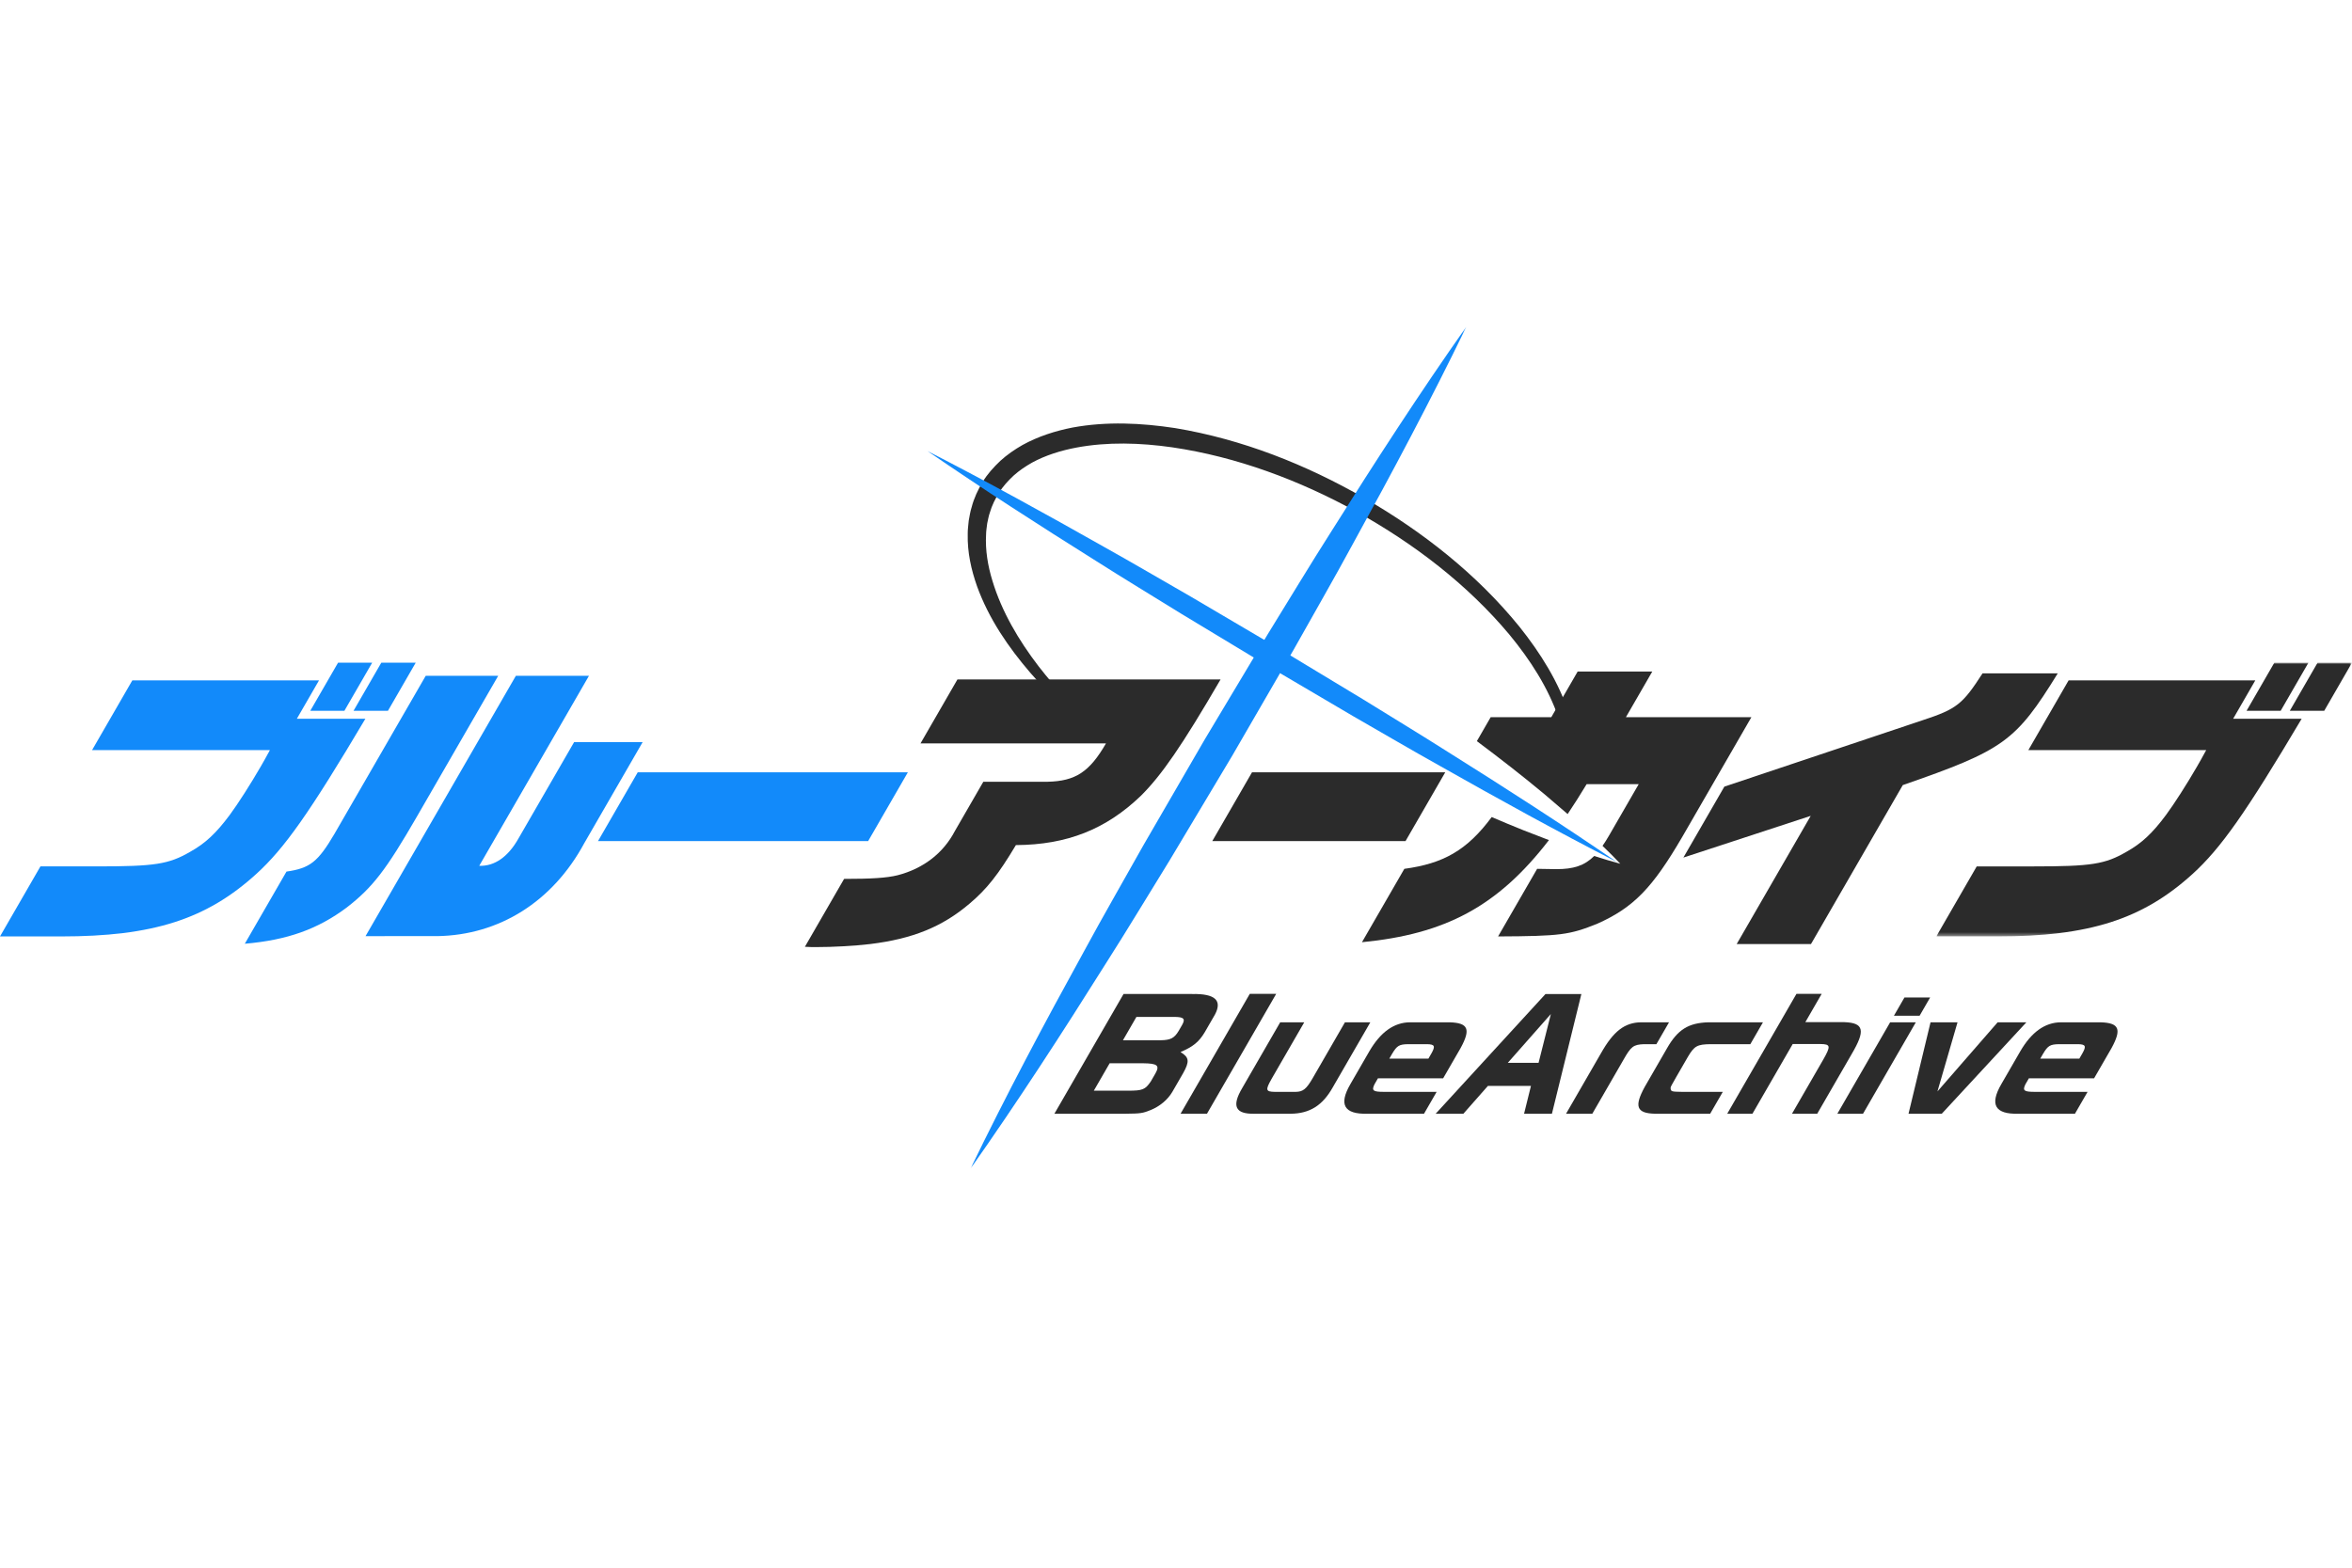<!-- <?xml version="1.0" encoding="utf-8"?> -->
<!-- This svg file is downloaded from wiki and editted by RedBeanN -->
<!-- Source: https://commons.m.wikimedia.org/wiki/File:Blue_Archive_logo.svg -->
<!-- Generator: Adobe Illustrator 27.2.0, SVG Export Plug-In . SVG Version: 6.00 Build 0) -->
<svg viewBox="0 -100 720 480" enable-background="new 0 0 720 480">
  <g id="页面-1">
    <g id="参考">
      <g id="编组">
        <path id="Fill-1" fill-rule="evenodd" clip-rule="evenodd" fill="#128AFA" d="M116.727,102.905h10.535l-8.505,14.731h-10.535
        L116.727,102.905z M103.489,102.905h10.442l-8.505,14.731H94.983L103.489,102.905z M40.514,108.313h57.148l-6.782,11.748h20.976
        c-17.097,28.809-24.793,39.716-33.418,47.547C63.148,181.5,46.801,186.72,18.646,186.72H0l12.38-21.444h17.341
        c17.712,0,21.911-0.652,28.499-4.473c4.676-2.612,7.947-5.687,12.107-11.281c2.553-3.451,6.37-9.418,9.492-14.825
        c0.7-1.212,1.614-2.797,2.813-5.035H28.188L40.514,108.313z" />
        <path id="Fill-3" fill-rule="evenodd" clip-rule="evenodd" fill="#128AFA" d="M157.923,106.914h22.375l-33.589,58.177
        c4.647,0.185,8.831-2.703,12.023-8.391l17.009-29.461h20.977l-17.871,30.952c-9.682,17.902-26.045,28.155-45.04,28.436H111.9
        L157.923,106.914z M127.646,149.988c-9.474,16.409-13.565,21.723-21.5,27.875c-8.856,6.621-18.159,9.977-31.205,11.096
        l12.757-22.096c7.211-1.026,9.647-2.982,14.692-11.561l27.936-48.387h22.188L127.646,149.988z" />
        <polygon id="Fill-5" fill-rule="evenodd" clip-rule="evenodd" fill="#128AFA" points="195.224,136.469 277.917,136.469 
        265.752,157.538 183.058,157.538       " />
        <path id="Fill-7" fill-rule="evenodd" clip-rule="evenodd" fill="#2B2B2B" d="M258.398,169.101c8.296,0,13.026-0.28,16.403-1.121
        c7.896-2.051,13.996-6.805,17.499-13.517l8.72-15.103h19.671c8.592-0.187,12.872-3.075,17.876-11.746h-56.776l11.304-19.58h80.55
        c-11.828,20.325-18.02,29.274-24.384,35.614c-10.676,10.257-22.558,15.01-38.273,15.105c-5.409,9.043-8.871,13.424-14.158,17.9
        c-8.432,7.178-17.523,10.814-30.467,12.4c-4.891,0.56-10.978,0.932-16.76,0.932c-0.465,0-1.863,0-3.208-0.095L258.398,169.101z" />
        <path id="Fill-9" fill-rule="evenodd" clip-rule="evenodd" fill="#2B2B2B" d="M527.864,140.852l60.681-20.325
        c10.475-3.451,12.215-4.847,18.357-14.358h23.027c-12.896,20.884-16.548,23.494-47.443,34.216l-28.1,48.667h-22.745
        l22.662-39.249l-38.979,12.772L527.864,140.852z" />
        <g transform="translate(361.764, 62.806)">
          <g id="Clip-12">
          </g>
          <defs>
            <filter id="Adobe_OpacityMaskFilter" filterUnits="userSpaceOnUse" x="230.973" y="40.099" width="127.263" height="83.816">
              <feColorMatrix type="matrix" values="1 0 0 0 0  0 1 0 0 0  0 0 1 0 0  0 0 0 1 0" />
            </filter>
          </defs>
          <mask maskUnits="userSpaceOnUse" x="230.973" y="40.099" width="127.263" height="83.816" id="mask-2_00000013873354943404305750000004271803163206140094_">
            <g filter="url(#Adobe_OpacityMaskFilter)">
              <polygon id="path-1_00000137132101385987679620000012130188838474219437_" fill-rule="evenodd" clip-rule="evenodd" fill="#FFFFFF" points="
              230.973,40.099 358.236,40.099 358.236,123.915 230.973,123.915             " />
            </g>
          </mask>
          <path id="Fill-11" mask="url(#mask-2_00000013873354943404305750000004271803163206140094_)" fill-rule="evenodd" clip-rule="evenodd" fill="#2B2B2B" d="
          M347.701,40.099h10.535l-8.505,14.731h-10.534L347.701,40.099z M334.462,40.099h10.442L336.4,54.831h-10.444L334.462,40.099z
           M271.489,45.508h57.148l-6.783,11.748h20.976c-17.097,28.809-24.793,39.716-33.416,47.547
          c-15.292,13.893-31.639,19.113-59.792,19.113h-18.647l12.38-21.444h17.341c17.713,0,21.911-0.652,28.501-4.473
          c4.675-2.612,7.947-5.687,12.107-11.281c2.551-3.451,6.369-9.418,9.492-14.825c0.7-1.212,1.614-2.797,2.812-5.035h-54.443
          L271.489,45.508z" />
        </g>
        <polygon id="Fill-13" fill-rule="evenodd" clip-rule="evenodd" fill="#2B2B2B" points="383.266,136.469 371.101,157.538 
        430.256,157.538 442.422,136.469       " />
        <path id="Fill-15" fill-rule="evenodd" clip-rule="evenodd" fill="#2B2B2B" d="M474.164,157.225
        c-2.61-0.983-5.207-1.989-7.793-3.01c-3.269-1.306-6.505-2.664-9.728-4.045c-7.566,10.222-14.884,14.251-26.743,15.854
        l-12.973,22.468C442.286,186.016,458.411,177.674,474.164,157.225" />
        <path id="Fill-17" fill-rule="evenodd" clip-rule="evenodd" fill="#2B2B2B" d="M497.727,119.593l8.074-13.984h-22.842
        l-8.073,13.984h-18.554l-4.23,7.329c7.039,5.268,14.001,10.666,20.799,16.34c2.343,1.971,4.673,3.968,6.988,5.989
        c1.92-2.857,3.852-5.898,5.81-9.146h15.942l-9.097,15.757c-0.673,1.165-1.326,2.196-1.976,3.129
        c1.843,1.774,3.664,3.592,5.443,5.474c-2.705-0.726-5.361-1.527-7.992-2.376c-3.01,2.992-6.37,4.027-11.558,4.027l-5.913-0.095
        l-11.951,20.699c19.073-0.093,21.898-0.465,30.418-3.916c11.056-4.943,16.832-10.909,25.968-26.571l21.154-36.641H497.727z" />
        <path id="Fill-19" fill-rule="evenodd" clip-rule="evenodd" fill="#2B2B2B" d="M327.076,114.61
        c-3.241-3.397-6.308-6.945-9.174-10.647c-6.095-7.965-11.258-16.735-14.084-26.089c-1.435-4.648-2.219-9.459-1.96-14.128
        c0-1.175,0.223-2.314,0.346-3.465c0.265-1.117,0.418-2.268,0.816-3.341c0.624-2.2,1.658-4.245,2.874-6.151
        c1.162-1.951,2.751-3.61,4.403-5.179c1.706-1.529,3.634-2.83,5.666-3.978c4.117-2.233,8.738-3.677,13.485-4.576
        c9.536-1.796,19.573-1.496,29.399-0.09c19.724,2.895,38.871,10.049,56.478,19.743c17.559,9.777,33.852,22.206,46.744,37.606
        c6.361,7.712,11.885,16.255,15.082,25.63c0.993,2.92,1.75,5.925,2.14,8.954h3.331c-0.357-3.429-1.137-6.796-2.184-10.04
        c-3.257-10.008-8.887-18.946-15.338-27.015c-13.075-16.091-29.566-29.038-47.407-39.326
        c-17.866-10.265-37.365-18.018-57.956-21.443c-10.29-1.56-20.913-2.107-31.454-0.162c-5.24,1.036-10.46,2.684-15.29,5.351
        c-2.392,1.371-4.696,2.951-6.772,4.843c-2.025,1.932-3.963,4.026-5.412,6.467c-1.461,2.413-2.666,5.01-3.372,7.734
        c-0.442,1.34-0.613,2.733-0.885,4.103c-0.125,1.381-0.334,2.764-0.308,4.142c-0.133,5.535,1.067,10.884,2.828,15.89
        c3.628,10.029,9.619,18.739,16.335,26.555c2.6,3,5.333,5.867,8.174,8.613" />
        <g transform="translate(181.336, 0)">
          <g id="Clip-22">
          </g>
          <defs>
            <filter id="Adobe_OpacityMaskFilter_00000173858670265103470930000011514781769104750237_" filterUnits="userSpaceOnUse" x="115.777" y="0" width="151.789" height="257.797">
              <feColorMatrix type="matrix" values="1 0 0 0 0  0 1 0 0 0  0 0 1 0 0  0 0 0 1 0" />
            </filter>
          </defs>
          <mask maskUnits="userSpaceOnUse" x="115.777" y="0" width="151.789" height="257.797" id="mask-4_00000080922488106010235430000005359811352370717845_">
            <g filter="url(#Adobe_OpacityMaskFilter_00000173858670265103470930000011514781769104750237_)">
              <polygon id="path-3_00000150078002313277041840000005519839679005798285_" fill-rule="evenodd" clip-rule="evenodd" fill="#FFFFFF" points="
              115.777,0 267.565,0 267.565,257.797 115.777,257.797             " />
            </g>
          </mask>
          <path id="Fill-21" mask="url(#mask-4_00000080922488106010235430000005359811352370717845_)" fill-rule="evenodd" clip-rule="evenodd" fill="#128AFA" d="
          M267.565,0c-10.904,22.511-22.64,44.53-34.67,66.379c-5.936,10.97-12.174,21.762-18.271,32.638l-18.741,32.363l-19.195,32.093
          c-6.559,10.604-12.959,21.302-19.676,31.812c-13.265,21.12-26.831,42.061-41.237,62.512
          c10.894-22.517,22.626-44.54,34.658-66.387c5.931-10.973,12.182-21.759,18.271-32.638l18.752-32.355l19.206-32.088
          c6.554-10.606,12.964-21.297,19.676-31.811C239.61,41.402,253.172,20.456,267.565,0" />
        </g>
        <path id="Fill-23" fill-rule="evenodd" clip-rule="evenodd" fill="#128AFA" d="M494.929,163.919
        c-18.256-9.359-36.19-19.254-54.012-29.338c-8.941-4.992-17.767-10.178-26.646-15.274l-26.464-15.575l-26.291-15.87
        c-8.702-5.394-17.464-10.684-26.106-16.18c-17.346-10.884-34.577-21.96-51.485-33.579c18.259,9.352,36.195,19.245,54.017,29.332
        c8.943,4.989,17.764,10.183,26.646,15.274l26.461,15.583l26.286,15.877c8.704,5.391,17.463,10.689,26.104,16.181
        C460.785,141.235,478.017,152.309,494.929,163.919" />
        <path id="Fill-25" fill-rule="evenodd" clip-rule="evenodd" fill="#2B2B2B" d="M355.327,218.505
        c2.972-0.044,4.155-0.626,5.489-2.857l1.083-1.876c1.013-1.83,0.518-2.366-2.269-2.41h-11.745l-4.124,7.144H355.327z
         M345.336,233.95c4.422,0,5.227-0.313,6.939-2.812l1.443-2.5c1.347-2.41,0.59-3.036-3.803-3.08h-10.227l-4.845,8.392H345.336z
         M364.927,204.35c6.996-0.133,9.293,1.92,7.019,6.252l-3.172,5.49c-1.693,2.856-3.578,4.421-7.293,5.982l-0.051,0.09
        c2.623,1.563,2.767,2.857,0.726,6.474l-3.3,5.713c-1.411,2.368-3.775,4.376-6.636,5.538c-2.395,0.98-3.118,1.07-7.517,1.114
        h-21.924l21.162-36.654H364.927z" />
        <polygon id="Fill-27" fill-rule="evenodd" clip-rule="evenodd" fill="#2B2B2B" points="390.669,204.306 369.481,241.004 
        361.398,241.004 382.585,204.306       " />
        <path id="Fill-29" fill-rule="evenodd" clip-rule="evenodd" fill="#2B2B2B" d="M399.26,213.013l-10.027,17.366
        c-1.887,3.349-1.796,3.885,0.991,3.929h6.477c2.168-0.044,3.167-0.849,5.015-3.973l10.003-17.322h7.77l-11.497,19.909
        c-3.107,5.538-7.05,8.038-12.88,8.083h-11.12c-5.838,0.134-7.009-2.32-3.723-7.858l11.625-20.133H399.26z" />
        <path id="Fill-31" fill-rule="evenodd" clip-rule="evenodd" fill="#2B2B2B" d="M437.269,224.129l0.98-1.696
        c1.191-2.143,0.921-2.679-1.376-2.723h-5.802c-2.753,0.044-3.431,0.446-4.919,2.946l-0.85,1.473H437.269z M421.822,230.157
        l-1.055,1.83c-0.955,1.963-0.449,2.322,2.99,2.322h16.031l-3.865,6.696h-17.371c-7.068,0.179-8.807-2.769-5.197-9.018
        l5.851-10.136c3.421-5.849,7.534-8.795,12.382-8.838h12.19c5.7,0.177,6.513,2.097,3.339,7.901l-5.335,9.243H421.822z" />
        <path id="Fill-33" fill-rule="evenodd" clip-rule="evenodd" fill="#2B2B2B" d="M470.989,225.425l3.77-14.958l-13.191,14.958
        H470.989z M473.111,204.351h10.983l-9.015,36.654h-8.528l2.109-8.527h-13.172l-7.514,8.527h-8.484L473.111,204.351z" />
        <path id="Fill-35" fill-rule="evenodd" clip-rule="evenodd" fill="#2B2B2B" d="M507.061,219.709h-3.841
        c-3.2,0.133-3.939,0.714-6.189,4.688l-9.588,16.607h-8.038l10.698-18.529c3.803-6.741,7.27-9.42,12.297-9.462h8.528
        L507.061,219.709z" />
        <path id="Fill-37" fill-rule="evenodd" clip-rule="evenodd" fill="#2B2B2B" d="M535.817,219.709H523.67
        c-4.086,0.044-4.996,0.534-6.947,3.839l-3.534,6.116c-1.34,2.322-1.76,3.125-1.773,3.305c-0.007,1.249,0.146,1.294,3.424,1.339
        h12.547l-3.865,6.696h-16.925c-5.636-0.134-6.39-2.232-3.088-8.258l6.778-11.743c3.28-5.759,6.564-7.814,12.696-7.991h16.699
        L535.817,219.709z" />
        <path id="Fill-39" fill-rule="evenodd" clip-rule="evenodd" fill="#2B2B2B" d="M549.933,204.306h7.722l-5.001,8.663h11.967
        c5.987,0.223,6.48,2.545,2.214,9.777l-10.54,18.259h-7.725l9.562-16.562c2.351-4.152,2.284-4.734-0.859-4.779h-8.484
        l-12.323,21.341h-7.722L549.933,204.306z" />
        <path id="Fill-41" fill-rule="evenodd" clip-rule="evenodd" fill="#2B2B2B" d="M590.856,205.422l-3.223,5.581h-7.86l3.223-5.581
        H590.856z M578.614,213.013h7.86l-16.162,27.992h-7.86L578.614,213.013z" />
        <polygon id="Fill-43" fill-rule="evenodd" clip-rule="evenodd" fill="#2B2B2B" points="593.096,234.175 611.521,213.013 
        620.318,213.013 594.422,241.005 584.242,241.005 590.981,213.013 599.242,213.013       " />
        <path id="Fill-45" fill-rule="evenodd" clip-rule="evenodd" fill="#2B2B2B" d="M636.536,224.129l0.98-1.696
        c1.191-2.143,0.919-2.679-1.375-2.723h-5.805c-2.749,0.044-3.428,0.446-4.915,2.946l-0.852,1.473H636.536z M621.089,230.157
        l-1.057,1.83c-0.954,1.963-0.447,2.322,2.992,2.322h16.031l-3.867,6.696h-17.371c-7.067,0.179-8.803-2.769-5.197-9.018
        l5.854-10.136c3.419-5.849,7.532-8.795,12.38-8.838h12.19c5.702,0.177,6.513,2.097,3.341,7.901l-5.336,9.243H621.089z" />
      </g>
    </g>
  </g>
</svg>
